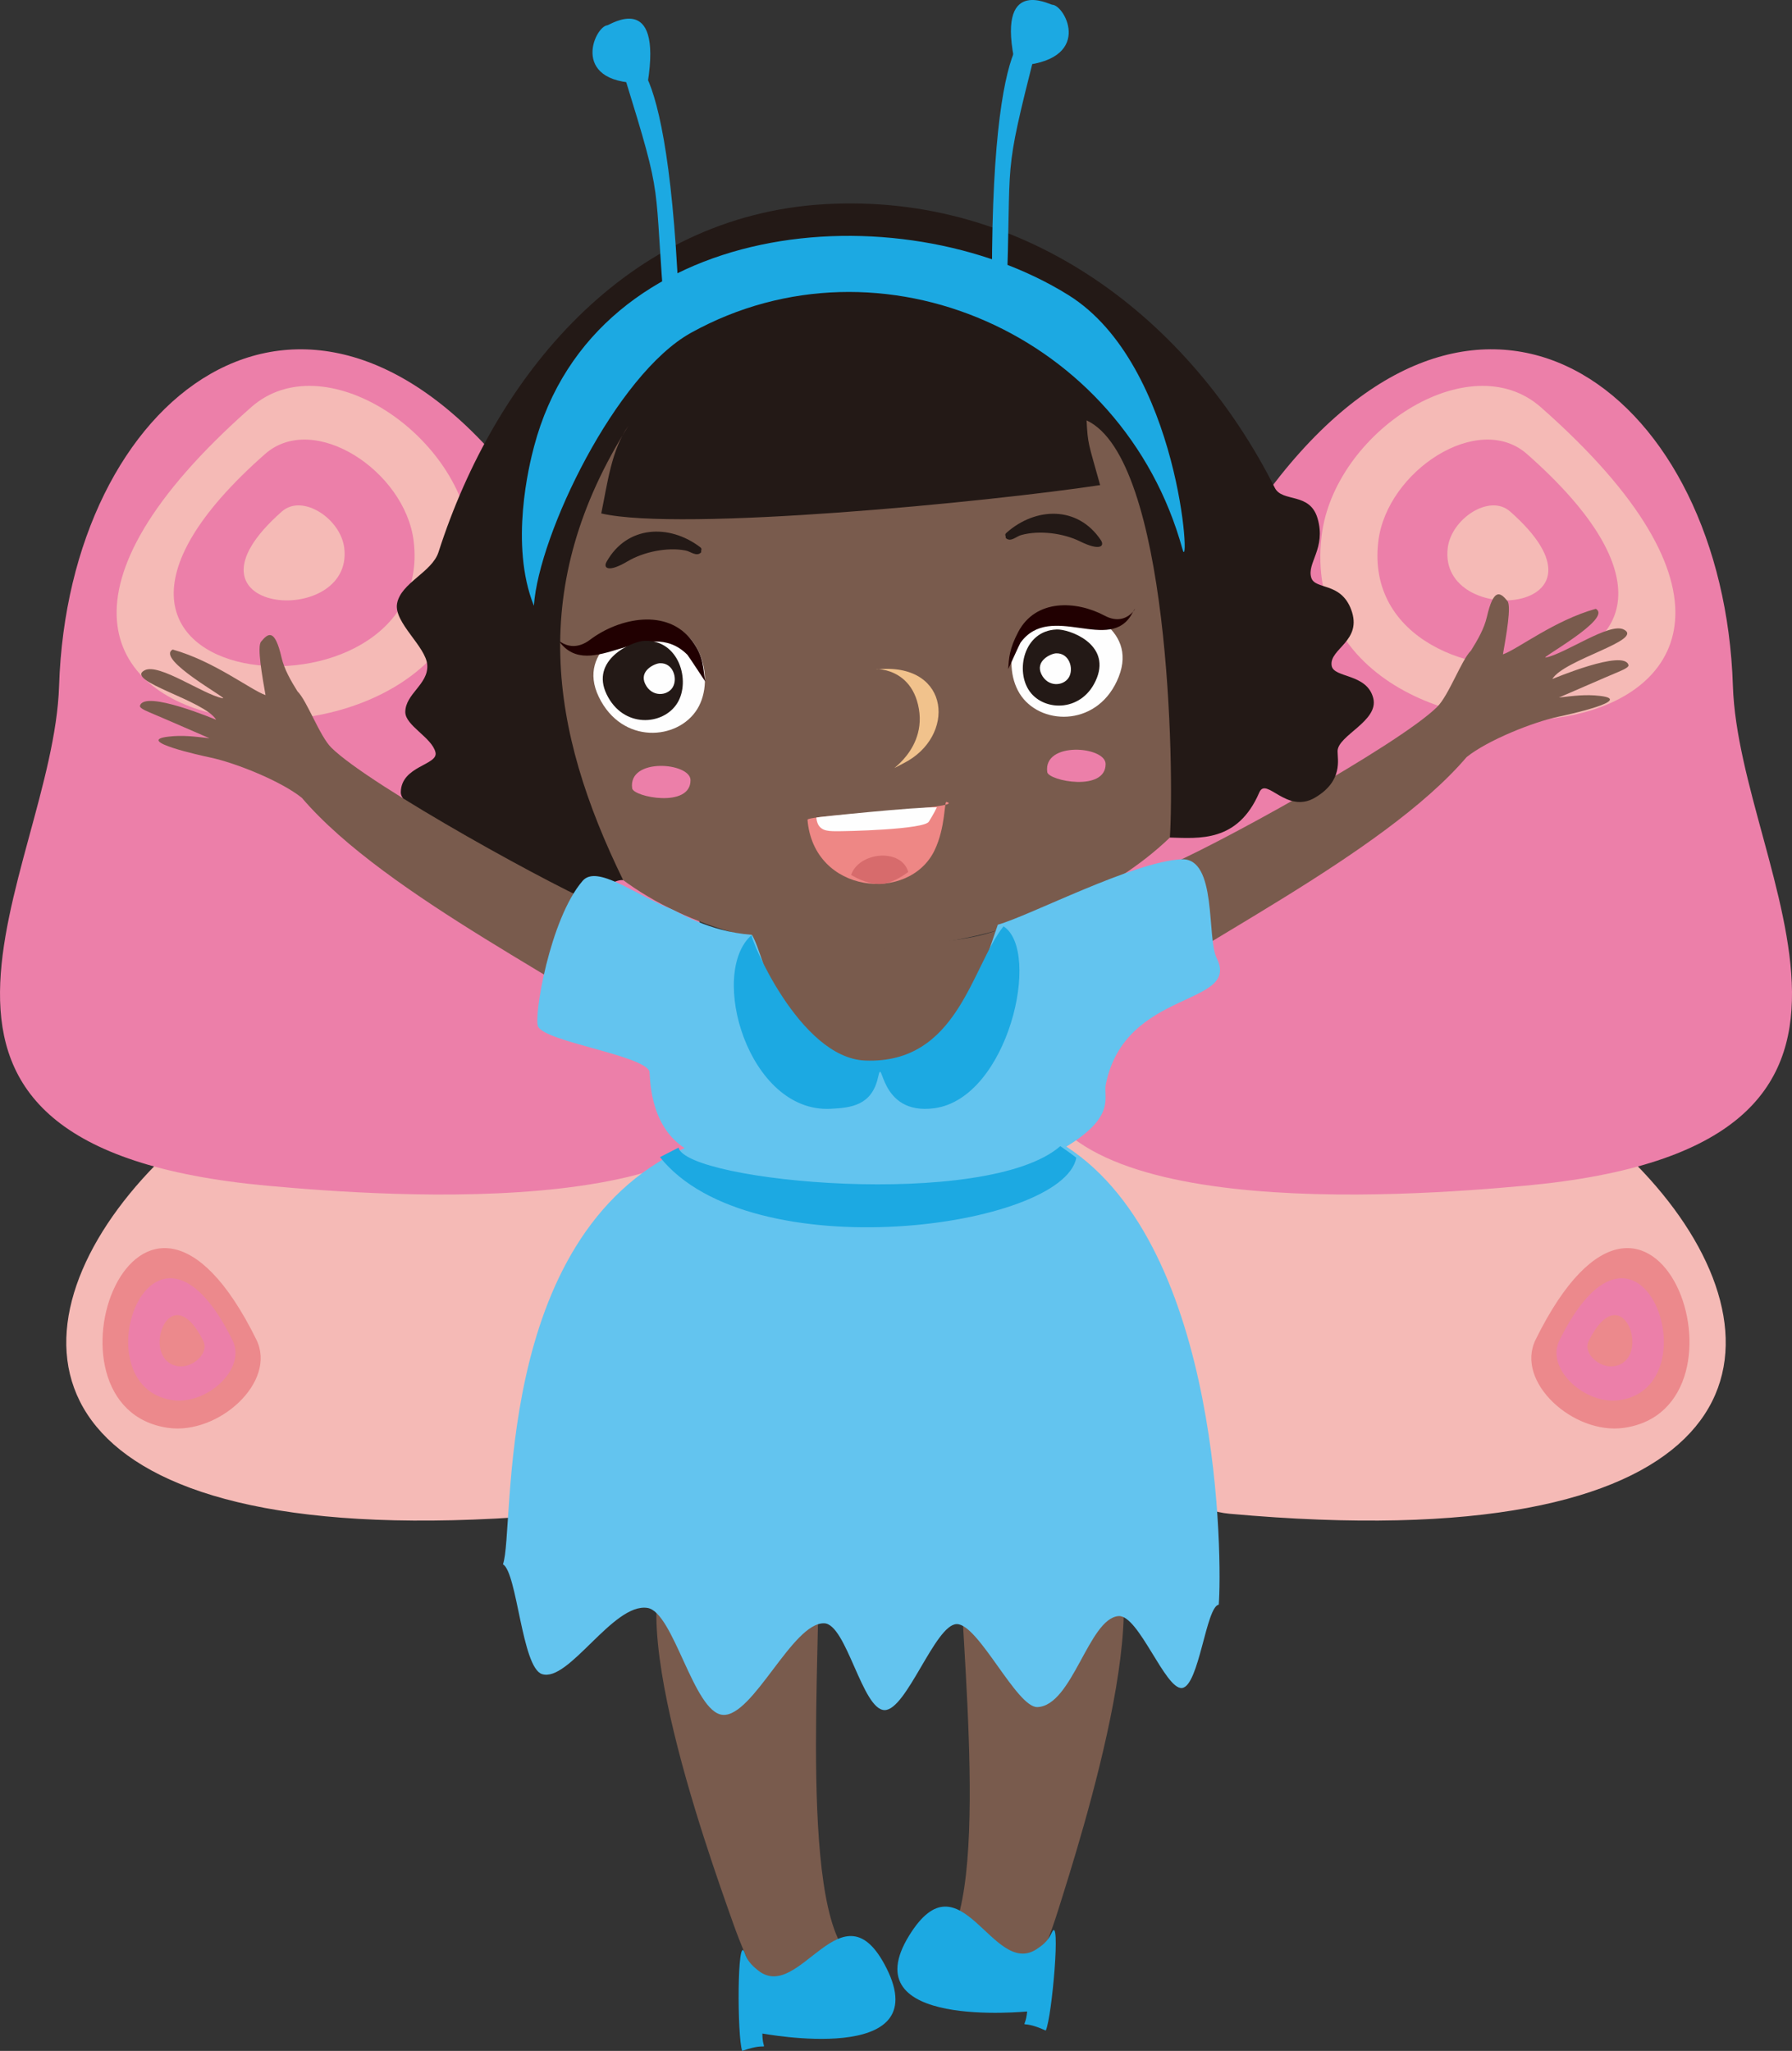 <svg xmlns="http://www.w3.org/2000/svg" width="104.644" height="119.749"><rect width="100%" height="100%" fill="#333333" stroke="none"/><g fill-rule="evenodd" stroke-miterlimit="10" data-paper-data="{&quot;isPaintingLayer&quot;:true}" style="mix-blend-mode:normal"><path fill="#f5bab6" d="M44.392 62.725c2.122 9.47-4.604 25.032-11.54 25.66-58.6 5.317-14.455-44.28 11.54-25.66"/><path fill="#ec7fa9" d="M44.255 61.81c.393 9.698-21.71 8.058-28.645 7.423C-9.451 66.938 3.1 51.055 3.45 40.05c.544-16.877 14.19-27.59 26.42-12.287 9.18 11.485 10.448 29.975 14.384 34.048"/><path fill="#f5bab6" d="M14.67 23.774c4.206-3.705 12.068 1.484 12.796 7.501 2.033 16.798-36.802 13.65-12.796-7.5"/><path fill="#ec7fa9" d="M15.477 26.51c2.852-2.513 8.186 1.007 8.68 5.09 1.379 11.395-24.965 9.26-8.68-5.09"/><path fill="#f5bab6" d="M16.464 29.863c1.196-1.054 3.432.422 3.639 2.133.578 4.778-10.466 3.882-3.64-2.133"/><path fill="#ec898c" d="M14.972 78.222c1.216 2.47-2.218 5.56-5.145 5.15-8.171-1.147-1.8-19.246 5.145-5.15"/><path fill="#ec7fa9" d="M13.58 78.262c.826 1.674-1.504 3.772-3.49 3.493-5.542-.778-1.22-13.055 3.49-3.493"/><path fill="#ec898c" d="M11.877 78.31c.346.702-.63 1.581-1.463 1.464-2.324-.326-.512-5.473 1.463-1.464"/><path fill="#f5bab6" d="M60.252 62.725c25.996-18.62 70.14 30.977 11.54 25.66-6.936-.628-13.662-16.19-11.54-25.66"/><path fill="#ec7fa9" d="M60.39 61.81c3.935-4.073 5.203-22.563 14.383-34.048 12.23-15.303 25.877-4.59 26.42 12.287.353 11.005 12.903 26.888-12.158 29.184-6.936.635-29.037 2.274-28.645-7.423"/><path fill="#f5bab6" d="M89.974 23.774c24.006 21.151-14.83 24.3-12.796 7.501.728-6.017 8.59-11.206 12.796-7.5"/><path fill="#ec7fa9" d="M89.168 26.51c16.285 14.35-10.06 16.485-8.68 5.09.494-4.083 5.827-7.603 8.68-5.09"/><path fill="#f5bab6" d="M88.18 29.863c6.828 6.015-4.217 6.911-3.64 2.133.209-1.71 2.444-3.187 3.64-2.133"/><path fill="#ec898c" d="M89.672 78.222c6.944-14.096 13.316 4.003 5.146 5.15-2.927.41-6.362-2.68-5.146-5.15"/><path fill="#ec7fa9" d="M91.063 78.262c4.71-9.562 9.034 2.715 3.49 3.493-1.985.28-4.315-1.819-3.49-3.493"/><path fill="#ec898c" d="M92.767 78.31c1.974-4.009 3.787 1.138 1.464 1.464-.834.117-1.81-.762-1.464-1.464"/><path fill="#795b4d" d="M41.636 54.29c.006-.004 11.748 1.796 16.524.054 2.383-.869 1.47 2.266-1.377 5.562-2.212 2.561-1.626 6.802-8.752 3.665-2.297-1.012-6.265-5.175-6.302-7.809 0-.007-.608-1.127-.093-1.472M67.86 50.675c2.592-.992 13.804-7.167 16.06-9.397.688-.68 1.42-2.746 1.98-3.292.397-.637.767-1.282.924-1.958.4-1.733.785-1.443 1.2-.94.244.293-.07 2.026-.26 3.12.87-.305 3.006-1.988 5.42-2.66 1.028.56-3.356 2.933-2.916 2.844 1.17-.238 3.704-2.06 4.55-1.637 1.233.618-3.5 1.756-4.17 2.893-.002.004 4.203-1.777 4.448-.813.02.084-.124.201-.578.39-.64.263-3.044 1.318-3.484 1.503.878-.102 1.562-.193 2.394-.096 2.064.24-1.97 1.122-2.422 1.215-1.477.308-4.15 1.38-5.363 2.358-4.94 5.79-16.633 11.25-20.774 14.633-3.794 3.1-2.29.675-2.482-5.008-.06-1.738 3.193-2.282 5.472-3.154" data-paper-data="{&quot;origPos&quot;:null}"/><path fill="#795b4d" d="M72.604 39.51c-.11 19.053-43.14 24.2-42.926-2.586.163-20.506 43.076-23.51 42.926 2.585" data-paper-data="{&quot;origPos&quot;:null}"/><path fill="#fefefe" d="M38.056 36.342c2.788-.11 3.77 3.255 2.664 5.055-1.131 1.84-4.4 2.09-5.751-.702-1.353-2.793 2.005-4.31 3.087-4.353"/><path fill="#210001" d="M41.187 39.795c.004.018-.985-1.5-1.05-1.566-2.36-2.366-5.646 1.686-7.478-.77-.645-.864.323 1.011 1.8-.107 1.677-1.268 4.506-1.88 5.96.073.726.971.618 1.664.768 2.37"/><path fill="#231916" d="M37.642 37.417c2.002-.078 2.707 2.337 1.913 3.63-.813 1.321-3.16 1.5-4.13-.505-.971-2.005 1.44-3.095 2.217-3.125"/><path fill="#fefefe" d="M61.917 35.41c1.082-.04 4.547 1.21 3.414 4.1-1.133 2.89-4.41 2.895-5.68 1.148-1.241-1.708-.522-5.139 2.266-5.247"/><path fill="#231916" d="M61.696 36.754c.747-.028 3.138.835 2.356 2.83-.783 1.993-3.044 1.997-3.92.791-.857-1.178-.36-3.545 1.564-3.62"/><path fill="#210001" d="M58.876 39.067c.035-.65.074-1.2.583-2.167 1.02-1.94 3.387-1.84 5.052-.95 1.469.785 2.067-1.017 1.615-.159-1.286 2.44-4.77-.697-6.535 1.737-.05.067-.716 1.555-.715 1.54"/><path fill="#f1c28c" d="M51.375 39.067c4.153-.3 4.436 3.956 1.404 5.49-1.755.89 1.358-.367.88-3.162-.476-2.798-3.27-2.256-2.284-2.328"/><path fill="#231916" d="M40.876 31.94c-1.798-1.36-4.262-1.262-5.454.86-.215.382.115.636 1.216-.02.936-.557 2.324-.846 3.398-.637.298.058.648.39.912.102-.025-.155.083-.188-.072-.305m17.903-.837c1.687-1.496 4.152-1.59 5.504.433.243.365-.066.642-1.214.075-.976-.483-2.383-.663-3.437-.37-.292.08-.616.44-.901.172.012-.157-.097-.18.048-.31" data-paper-data="{&quot;origPos&quot;:null}"/><path fill="#fefefe" d="M38.538 38.725c.777-.03 1.05.907.742 1.41-.315.512-1.225.581-1.602-.197-.378-.779.558-1.202.86-1.214m23.132-.577c.778-.03 1.05.907.743 1.41-.315.513-1.226.582-1.603-.196-.377-.779.559-1.202.86-1.214"/><path fill="#ee8785" d="M55.269 46.823c-.134-.037-.053 1.48-.69 2.815-1.482 3.107-7.07 2.565-7.425-1.775-.023-.282 9.476-.672 8.115-1.04"/><path fill="#d76b6c" d="M53.038 50.916c-.408.29-1.012.684-1.65.7-.626.014-1.22-.259-1.69-.53.475-1.365 2.948-1.574 3.34-.17"/><path fill="#ec7fa9" d="M64.562 44.606c.012 1.65-3.338.987-3.408.475-.25-1.81 3.4-1.512 3.408-.476m-24.24.946c.013 1.651-3.336.987-3.407.476-.25-1.812 3.4-1.512 3.408-.476"/><path fill="#231916" d="M68.315 48.905c.262-3.988-.025-22.12-4.865-24.36.078 1.427.094 1.267.792 3.78-6.505.982-24.471 2.734-29.132 1.654.36-1.737.597-3.74 1.593-5.125-5.9 9.344-4.618 17.725-.313 26.535-.768-.074-2.134 1.34-3.684 1.151-1.032-.125-2.106-1.888-3.29-1.878-.897.008-2.194 1.4-2.956 1.135-1.317-.46-.705-1.966-1.17-3.356-.272-.82-1.891-1.488-1.885-2.18.015-1.556 2.204-1.58 2.025-2.334-.204-.862-1.768-1.563-1.763-2.355.008-1.065 1.348-1.612 1.284-2.73-.062-1.086-1.965-2.49-1.764-3.602.218-1.21 2.042-1.824 2.42-3.004C28.91 21.952 36.592 12.6 48.14 11.923c11.89-.695 21.389 6.795 26.303 16.56.44.873 2.045.23 2.498 1.79.507 1.752-.64 2.59-.368 3.461.225.715 1.719.235 2.327 1.856.692 1.842-1.29 2.28-1.14 3.272.11.742 2.06.436 2.432 1.904.337 1.336-2.072 2.172-2.084 3.09-.006.492.332 1.745-1.315 2.716-1.67.985-2.848-1.25-3.256-.302-1.262 2.934-3.523 2.675-5.223 2.634" data-paper-data="{&quot;origPos&quot;:null}"/><path fill="#fefefe" d="M48.779 48.533c-.434-.008-1.044.007-1.108-.799-.002-.023 5.9-.635 7.037-.596-.163.36-.45.803-.46.825-.21.474-4.877.58-5.468.57"/><path fill="#1ca9e2" d="M31.176 35.37c-1.434-3.579-.266-8.259.009-9.296 3.564-13.48 21.356-14.988 31.213-8.84 6.549 4.084 7.144 16.616 6.65 14.824-3.45-12.53-17.612-18.759-28.691-12.629-4.387 2.427-8.891 11.754-9.181 15.94"/><path fill="#1ca9e2" d="M38.85 18.778c-.727-8.64-.018-6.65-2.393-14.345-.383-1.243 2.427-3.602 3.172 12.884.017.377-.765 1.633-.78 1.461m19.918-1.34c.338-8.714-.28-6.633 1.744-14.625.327-1.29-2.58-3.264-2.586 13.271 0 .38.835 1.527.842 1.353"/><path fill="#1ca9e2" d="M35.466 1.476c-.772.077-2.293 3.582 2.355 3.366.864-5.415-2.21-3.38-2.355-3.366m25.97-1.2c.776.004 2.52 3.357-2.13 3.572C58.096-1.472 61.29.273 61.439.275"/><path fill="#795b4d" d="M35.41 53.055c2.279.872 5.532 1.416 5.472 3.154-.192 5.682 1.312 8.108-2.482 5.008-4.141-3.384-15.835-8.843-20.774-14.634v.001c-1.213-.978-3.886-2.05-5.363-2.358-.452-.094-4.486-.976-2.422-1.216.832-.097 1.516-.006 2.394.096-.44-.185-2.844-1.24-3.484-1.503-.454-.188-.598-.306-.578-.39.245-.964 4.45.817 4.449.813-.671-1.136-5.404-2.274-4.17-2.892.846-.424 3.378 1.4 4.549 1.636.44.09-3.944-2.284-2.917-2.844 2.415.673 4.55 2.356 5.42 2.66-.19-1.093-.503-2.827-.26-3.12.416-.503.8-.793 1.2.94.158.676.528 1.321.925 1.958.56.546 1.292 2.612 1.98 3.292 2.256 2.23 13.468 8.406 16.06 9.4M47.575 89.92c-1.008-1.395-5.93-.299-7.522.27-4.595 1.64 1.282 17.926 2.735 22.04 3.842 10.883 6.96 2.782 6.128.922-2.36-5.266-.537-22.119-1.341-23.23m8.649-.506c.959-1.43 5.915-.509 7.527.003 4.648 1.476-.655 17.96-1.963 22.123-3.46 11.013-6.86 3.027-6.092 1.14 2.174-5.347-.237-22.126.528-23.267" data-paper-data="{&quot;origPos&quot;:null}"/><path fill="#1ca9e2" d="M51.763 114.91c2.915 5.777-7.23 3.812-7.245 3.825.01 1.284.582.385-1.178 1.014-.3-.843-.294-6.915.14-5.738.15.412.31.661.8 1.048 2.43 1.922 4.912-5.247 7.483-.15"/><path fill="#1ca9e2" d="M53.094 113.007c3-4.854 4.854 2.503 7.442.8.52-.342.7-.576.887-.973.534-1.135.014 4.914-.355 5.728-1.7-.779-1.208.165-1.087-1.113-.015-.014-10.29 1.06-6.887-4.442"/><path fill="#63c4ef" d="M58.267 53.991c1.81-.494 7.959-3.705 10.737-3.818 2.083-.085 1.455 4.591 2.042 5.763 1.43 2.851-5.352 1.76-6.474 7.388-.151.755.624 1.84-2.303 3.626 9.126 5.918 9.093 24.406 8.9 26.743-.744.121-1.15 4.753-2.144 4.867-.977.111-2.54-4.295-3.71-4.199-1.744.143-2.685 5.226-4.73 5.313-1.208.052-3.451-4.87-4.721-4.845-1.255.024-2.923 5.027-4.207 5.021-1.304-.007-2.224-5.024-3.525-5.068-1.853-.062-4.164 5.497-5.933 5.345-1.695-.146-2.855-6-4.388-6.242-2.003-.316-4.597 4.368-6.161 3.862-1.178-.382-1.441-5.908-2.278-6.412.732-2.026-.711-19.082 10.603-24.3-2.161-1.403-1.991-4.375-2.056-4.503-.477-.94-6.045-1.704-6.497-2.59-.272-.532.678-6.278 2.6-8.51.834-.969 3.09.825 5.187 1.651.419.165 2.116 1.301 4.7 1.501.836 1.391 1.48 6.67 5.53 7.434 5.812 1.097 6.968-2.547 8.828-8.027"/><path fill="#1ca9e2" d="M43.896 54.593c-.13.113 2.786 7.174 6.622 7.33 5.419.22 6.213-5.487 8.083-7.836 2.23 1.445.277 10.03-4.033 10.62-3.315.453-2.986-3.204-3.294-1.807-.363 1.642-1.56 1.784-2.786 1.842-4.792.228-7.144-7.918-4.592-10.15M38.54 67.564c5.28 6.626 23.544 4.151 24.312.032-.332-.256-.351-.269-.935-.674-4.283 3.731-21.825 2.085-22.293.085z"/></g></svg>
